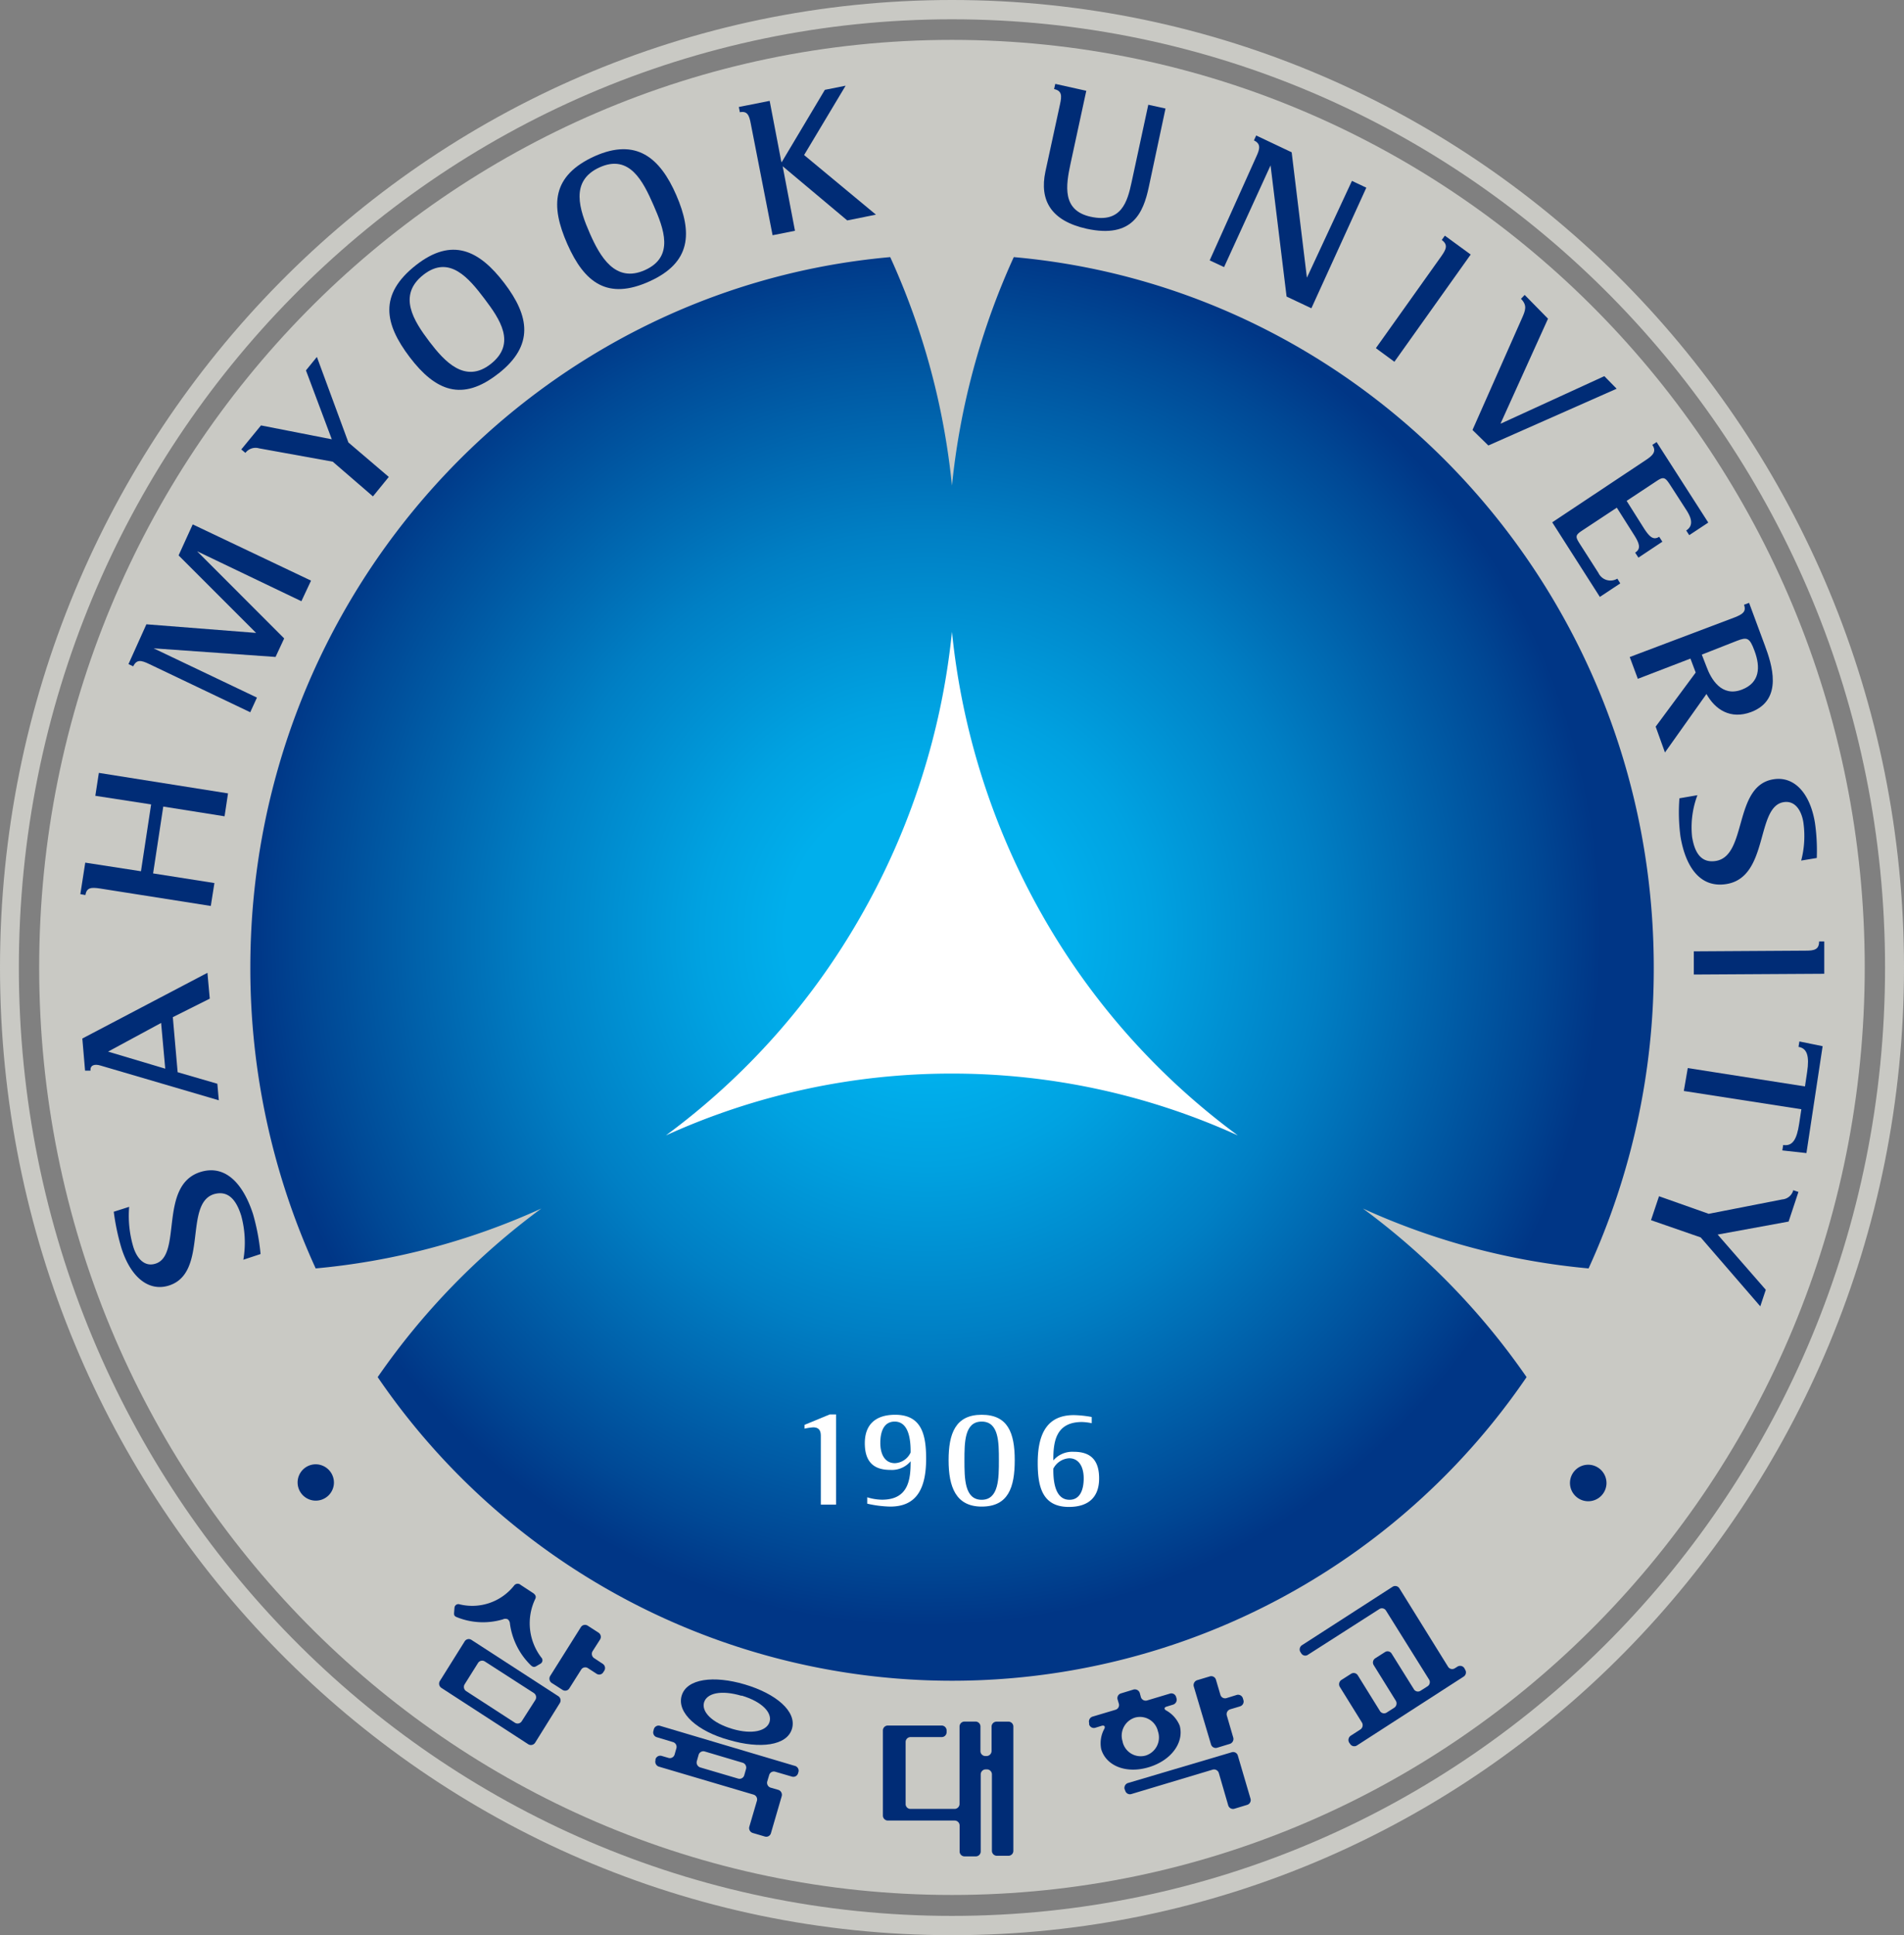 <svg xmlns="http://www.w3.org/2000/svg" xmlns:xlink="http://www.w3.org/1999/xlink" viewBox="0 0 221.11 224.67"><rect x="0" y="0" width="221.11" height="224.67" fill="#808080" stroke="none"/><defs><style>.cls-1{fill:#c9c9c4;}.cls-2{fill:#fff;}.cls-3{fill:url(#New_Gradient_Swatch_2);}.cls-4{fill:#002c76;}</style><radialGradient id="New_Gradient_Swatch_2" cx="-3634.08" cy="-977.45" r="204.03" gradientTransform="translate(1561.22 509.21) scale(0.4 0.41)" gradientUnits="userSpaceOnUse"><stop offset="0.2" stop-color="#00afec"></stop><stop offset="0.32" stop-color="#00a2e1"></stop><stop offset="0.56" stop-color="#007fc4"></stop><stop offset="0.87" stop-color="#004895"></stop><stop offset="0.96" stop-color="#003686"></stop></radialGradient></defs><g id="레이어_2"><g id="레이어_1-2"><path class="cls-1" d="M110.55,0C49.51,0,0,50.29,0,112.33S49.51,224.67,110.55,224.67s110.56-50.3,110.56-112.34S171.61,0,110.55,0Zm0,222.43c-59.84,0-108.36-49.29-108.36-110.1S50.71,2.24,110.55,2.24,218.91,51.52,218.91,112.33,170.4,222.43,110.55,222.43Z"></path><path class="cls-1" d="M110.55,4.63c-58.54,0-106,48.22-106,107.7S52,220,110.55,220s106-48.21,106-107.7S169.09,4.63,110.55,4.63Z"></path><path class="cls-2" d="M157.08,112.33c0,26.11-20.83,47.27-46.53,47.27S64,138.44,64,112.33s20.82-47.27,46.51-47.27S157.08,86.22,157.08,112.33Z"></path><path class="cls-3" d="M192.05,112.33c0-43.27-32.68-78.78-74.32-82.48a84.4,84.4,0,0,0-7.18,26.52,84.12,84.12,0,0,0-7.17-26.52c-41.63,3.7-74.31,39.21-74.31,82.48a83.7,83.7,0,0,0,7.59,34.93,81,81,0,0,0,26.2-6.95,82.6,82.6,0,0,0-19,19.57,80.75,80.75,0,0,0,133.42,0,82.71,82.71,0,0,0-19-19.57,80.9,80.9,0,0,0,26.2,6.95A83.55,83.55,0,0,0,192.05,112.33Zm-81.5,12.31a80.11,80.11,0,0,0-33.22,7.18,82.12,82.12,0,0,0,22.74-25.64,83.31,83.31,0,0,0,10.48-32.83A83.65,83.65,0,0,0,121,106.18a81.9,81.9,0,0,0,22.75,25.64A80.2,80.2,0,0,0,110.55,124.64Z"></path><path class="cls-4" d="M133.41,21.71c-.64,3-1.89,6-7.21,4.85-4.15-.92-5.5-3.3-4.8-6.63l1.7-7.83c.22-1,.22-1.56-.69-1.76l.14-.6,3.6.8L124.32,19c-.55,2.56-1,5.42,2.32,6.16,3.61.8,4.29-1.78,4.77-4l1.94-9,2,.44Z"></path><path class="cls-4" d="M145.9,18.17c.41-.88.55-1.47-.28-1.87l.26-.57L150,17.68l1.77,14.56,0,0L157,21l1.67.79-6.38,14-2.88-1.36-1.86-15.23,0,0-5.4,11.81-1.67-.78Z"></path><path class="cls-4" d="M167.37,29.76c.58-.82.82-1.34.06-1.9l.36-.5,3,2.19L161.93,42l-2.15-1.58Z"></path><path class="cls-4" d="M209.69,110.37c1,0,1.56-.12,1.56-1.07h.6l0,3.75-15.15.09v-2.69Z"></path><path class="cls-4" d="M176.72,37c.45-1,.65-1.55-.09-2.31l.43-.45L179.77,37l-5.51,12.17.05,0,12-5.5,1.43,1.46-14.9,6.59L171,49.92Z"></path><path class="cls-4" d="M191.13,53.41c.82-.54,1.27-1,.75-1.76l.5-.33,6,9.35-2.21,1.46-.35-.54c.92-.6.57-1.52,0-2.4L194,56.37c-.6-.93-.78-1.08-1.59-.54l-3.51,2.32,2,3.17c.73,1.14,1.16,1.38,1.78,1l.37.57-2.78,1.85-.38-.58c.62-.4.6-.92-.13-2.06l-2-3.16-4,2.64c-.86.57-.84.72-.24,1.65l2.1,3.28a1.55,1.55,0,0,0,2.2.67l.34.55-2.37,1.57-5.53-8.66Z"></path><path class="cls-4" d="M201.7,74.4c1.2-.46,1.48-.38,2.05,1.16.72,1.92.6,3.71-1.46,4.5-2.37.91-3.6-1.22-4.14-2.72L197.63,76Zm-12.44,1.88.94,2.53,6.11-2.35.61,1.62-4.65,6.28,1.08,3,4.82-6.79c1,1.8,2.78,3,5.2,2.09,3.78-1.44,2.37-5.6,1.58-7.73l-1.83-4.94-.59.22c.3.81-.18,1.11-1.09,1.47Z"></path><path class="cls-4" d="M209.61,126.13l.25-1.67c.28-1.85,0-2.76-1-2.92l.1-.63,2.7.55-1.88,12.41-2.8-.31.1-.63c1.09.17,1.58-.63,1.86-2.49l.25-1.66-13.65-2.12L196,124Z"></path><path class="cls-4" d="M15,140.11a12.65,12.65,0,0,0,.49,4.68c.41,1.3,1.29,2.34,2.59,1.91,3.1-1,.33-9,5.12-10.61,3.06-1,5.1,1.5,6.19,4.88a25.53,25.53,0,0,1,.87,4.62l-2,.66A11.8,11.8,0,0,0,28,141.1c-.49-1.53-1.35-3-3.19-2.45-3.47,1.15-.62,9.08-5.14,10.58-2.35.78-4.48-.89-5.57-4.34a26.68,26.68,0,0,1-.89-4.21Z"></path><path class="cls-4" d="M209.17,99.91a11.21,11.21,0,0,0,.25-4.46c-.21-1.3-.93-2.55-2.3-2.32-3.24.54-1.68,8.67-6.6,9.5-3.19.53-4.81-2.16-5.37-5.53a21.11,21.11,0,0,1-.12-4.42l2.09-.36a10.57,10.57,0,0,0-.62,4.83c.25,1.54.87,3.12,2.78,2.8,3.65-.62,2-8.69,6.63-9.47,2.44-.42,4.3,1.6,4.86,5.06a22.59,22.59,0,0,1,.21,4.07Z"></path><path class="cls-4" d="M12.55,122.09l6.16-3.33.48,5.31Zm12.86,5.65-.17-1.92-4.61-1.34-.56-6.39,4.29-2.15-.27-3L9.56,120.57l.32,3.73.63,0c-.06-.6.42-.82,1.17-.59Z"></path><path class="cls-4" d="M11.6,103.15c-1-.15-1.54-.12-1.68.76l-.59-.1.57-3.66,6.47,1,1.18-7.76-6.48-1,.41-2.66,15,2.38-.4,2.66-7.12-1.13-1.18,7.76,7.12,1.12-.42,2.66Z"></path><path class="cls-4" d="M17.3,77.08c-.88-.42-1.43-.56-1.83.28l-.55-.26L17,72.48l12.74,1,0,0-9-9,1.64-3.6,13.74,6.53L35,69.8,22.89,64l0,0L33,74.12l-1,2.15-14.16-1,0,0,12,5.72-.78,1.7Z"></path><path class="cls-4" d="M38.64,53.6l-8.56-1.55a1.47,1.47,0,0,0-1.58.53l-.48-.4,2.29-2.79L38.53,51l-3-8,1.27-1.56,3.66,9.93,4.69,4-1.84,2.26Z"></path><path class="cls-4" d="M198.43,140.92l8.54-1.67a1.44,1.44,0,0,0,1.28-1.07l.6.2-1.14,3.44-8.24,1.51,5.59,6.41-.64,1.92-6.92-8-5.77-2,.93-2.78Z"></path><path class="cls-4" d="M49.88,39.68c-1.86-2.45-3.73-5.4-.72-7.77s5.29.38,7.09,2.76S60,39.88,57,42.25,51.59,41.92,49.88,39.68Zm8,3.69c4.17-3.27,3.61-6.67.68-10.51s-6.08-5.34-10.25-2.08c-4.34,3.41-3.68,6.81-.72,10.7S53.66,46.69,57.87,43.37Z"></path><path class="cls-4" d="M68.52,27.15c-1.24-2.82-2.37-6.14,1.11-7.72s5.06,1.64,6.26,4.38,2.46,6-1,7.55S69.67,29.74,68.52,27.15Zm6.92,5.51c4.81-2.18,5-5.62,3.1-10S73.87,16,69.07,18.13c-5,2.27-5.17,5.72-3.18,10.22S70.58,34.87,75.44,32.66Z"></path><path class="cls-4" d="M87.19,14.37c-.18-1-.41-1.51-1.27-1.34l-.12-.61,3.58-.71,1.36,7.1h.05l5-8.38,2.41-.48L93.38,18l8.34,6.92-3.33.67-7.5-6.29h0l1.43,7.49-2.6.52Z"></path><path class="cls-4" d="M117.07,199.88h-1.35a.58.58,0,0,0-.57.58v2.83a.59.59,0,0,1-.57.58h-.16a.57.57,0,0,1-.56-.58v-2.84a.57.57,0,0,0-.56-.58H112a.58.58,0,0,0-.57.57v9a.58.58,0,0,1-.57.57h-5.13a.56.56,0,0,1-.56-.58v-7.18a.57.57,0,0,1,.57-.58h3.61a.57.57,0,0,0,.58-.57v-.19a.58.58,0,0,0-.58-.58h-6.25a.57.57,0,0,0-.57.58l0,9.87a.58.58,0,0,0,.57.58l7.77,0a.58.58,0,0,1,.57.58v3a.57.57,0,0,0,.56.58h1.33a.57.57,0,0,0,.56-.58V206a.58.58,0,0,1,.58-.58h.14a.58.58,0,0,1,.58.58l0,8.87a.58.58,0,0,0,.56.58h1.37a.57.57,0,0,0,.56-.58l0-14.42A.57.57,0,0,0,117.07,199.88Z"></path><path class="cls-4" d="M70,193.17l-1-.66a.6.6,0,0,1-.19-.8l.87-1.36a.58.58,0,0,0-.17-.8l-1.27-.82a.57.57,0,0,0-.78.17l-3.57,5.68a.6.6,0,0,0,.17.8l1.28.82a.56.56,0,0,0,.77-.18l1.38-2.18a.56.56,0,0,1,.79-.17l1,.65a.55.55,0,0,0,.78-.18l.11-.17A.58.58,0,0,0,70,193.17Z"></path><path class="cls-4" d="M64.85,196.93l-10.11-6.55a.56.56,0,0,0-.78.18l-2.88,4.6a.59.59,0,0,0,.18.8l10.1,6.55a.58.58,0,0,0,.78-.18L65,197.74A.59.59,0,0,0,64.85,196.93Zm-4.26,2.9a.57.57,0,0,1-.8.17l-5.66-3.67a.58.58,0,0,1-.17-.79l1.55-2.47a.57.57,0,0,1,.79-.18L62,196.56a.59.59,0,0,1,.17.8Z"></path><path class="cls-4" d="M58.41,188a.64.64,0,0,1,.56,0,.7.7,0,0,1,.25.52,8.31,8.31,0,0,0,2.43,4.82c.25.23.41.21.59.12l.53-.31a.46.46,0,0,0,.09-.72,6.54,6.54,0,0,1-.72-6.76c.14-.25.1-.49-.23-.72L60.46,184a.51.51,0,0,0-.75.07,6.2,6.2,0,0,1-6.33,2.19.45.45,0,0,0-.6.39l-.05.63c0,.2,0,.35.35.48A8.09,8.09,0,0,0,58.41,188Z"></path><path class="cls-4" d="M143.58,196.79l-1.16.36a.57.57,0,0,1-.7-.4l-.51-1.73a.57.57,0,0,0-.7-.4l-1.5.45a.6.6,0,0,0-.38.72l2,6.72a.57.57,0,0,0,.71.4l1.48-.45a.6.6,0,0,0,.4-.72l-.75-2.57a.59.59,0,0,1,.38-.72l1.16-.35a.58.58,0,0,0,.39-.71l-.06-.2A.58.58,0,0,0,143.58,196.79Z"></path><path class="cls-4" d="M143.05,203.43,131,207a.59.59,0,0,0-.4.72l.07.17a.57.57,0,0,0,.69.4l9.47-2.84a.58.58,0,0,1,.71.39l1.09,3.75a.58.58,0,0,0,.72.4l1.48-.45a.58.58,0,0,0,.39-.72l-1.47-5A.56.56,0,0,0,143.05,203.43Z"></path><path class="cls-4" d="M137,200.35a3.55,3.55,0,0,0-1.57-1.77c-.27-.15-.25-.37.06-.45l.75-.23a.6.6,0,0,0,.39-.72l-.05-.17a.57.57,0,0,0-.71-.39l-2.67.8a.58.58,0,0,1-.71-.39l-.13-.48a.6.6,0,0,0-.72-.4l-1.47.45a.57.57,0,0,0-.38.72l.14.47a.57.57,0,0,1-.39.71l-2.68.8a.6.6,0,0,0-.38.73l0,.17a.57.57,0,0,0,.71.39l.75-.23c.3-.09.44.08.3.36a3.47,3.47,0,0,0-.36,2.34c.55,1.92,2.86,2.91,5.52,2.11S137.52,202.27,137,200.35Zm-6.62,1.87a2.2,2.2,0,0,1,1.42-2.81,2.14,2.14,0,0,1,2.67,1.59,2.2,2.2,0,0,1-1.41,2.81A2.15,2.15,0,0,1,130.37,202.22Z"></path><path class="cls-4" d="M169.24,193.5l-.29.18a.56.56,0,0,1-.79-.18l-5.65-9.1a.57.57,0,0,0-.79-.18L151.2,191a.59.59,0,0,0-.19.79l.1.15a.54.54,0,0,0,.77.18l8.3-5.31a.55.55,0,0,1,.77.17l5,8a.57.57,0,0,1-.18.8l-.8.51a.55.55,0,0,1-.78-.18l-2.58-4.13a.55.55,0,0,0-.77-.18l-1.13.72a.58.58,0,0,0-.18.8l2.57,4.14a.6.6,0,0,1-.17.79l-.89.57a.56.56,0,0,1-.79-.18l-2.57-4.14a.56.56,0,0,0-.78-.18l-1.13.72a.6.6,0,0,0-.18.8l2.57,4.14a.6.6,0,0,1-.17.8l-1.13.73a.6.6,0,0,0-.19.79l.12.17a.57.57,0,0,0,.78.18l12.4-8a.58.58,0,0,0,.18-.8l-.09-.17A.58.58,0,0,0,169.24,193.5Z"></path><path class="cls-4" d="M92.26,205l-15.62-4.64a.57.57,0,0,0-.71.4l-.05.2a.58.58,0,0,0,.38.72l1.89.57a.58.58,0,0,1,.4.71l-.21.74a.57.57,0,0,1-.7.39l-.82-.24a.58.58,0,0,0-.7.4l0,.12a.6.6,0,0,0,.39.73l11,3.25a.58.58,0,0,1,.39.72l-.88,3a.59.59,0,0,0,.39.73l1.43.42a.56.56,0,0,0,.69-.4l1.25-4.29a.6.6,0,0,0-.39-.73l-.9-.26a.59.59,0,0,1-.39-.72l.22-.73a.56.56,0,0,1,.7-.4l1.95.57a.57.57,0,0,0,.71-.39l.06-.21A.59.59,0,0,0,92.26,205Zm-5.83,1.1a.57.57,0,0,1-.71.39l-4.41-1.3a.6.6,0,0,1-.39-.72l.21-.74a.57.57,0,0,1,.71-.39l4.41,1.31a.59.59,0,0,1,.39.71Z"></path><path class="cls-4" d="M84.64,202c3.62,1.07,6.78.68,7.34-1.32s-1.87-4.05-5.48-5.12-6.76-.68-7.34,1.31S81,201,84.64,202Zm1.48-5.15c2.41.72,3.56,2,3.25,3.05s-2,1.52-4.36.81-3.56-2-3.25-3.06S83.7,196.16,86.12,196.88Z"></path><path class="cls-4" d="M38.78,172.18A2.11,2.11,0,1,1,36.65,170,2.13,2.13,0,0,1,38.78,172.18Z"></path><path class="cls-4" d="M186.56,172.22a2.12,2.12,0,1,1-2.1-2.17A2.13,2.13,0,0,1,186.56,172.22Z"></path><path class="cls-2" d="M95.32,166.71c0-.56-.16-1-.89-1a7,7,0,0,0-1,.15v-.44l2.93-1.21h.73v10.47H95.32Z"></path><path class="cls-2" d="M102.23,167.51c0-1.11.31-2.47,1.67-2.47,1.85,0,1.85,2.71,1.85,3.59a2.12,2.12,0,0,1-1.82,1.24C102.77,169.87,102.23,168.86,102.23,167.51Zm-1.52,7.06a12.94,12.94,0,0,0,2.67.34c2.85,0,4.17-1.79,4.17-5.55,0-2.72-.48-5.11-3.59-5.11-2.32,0-3.53,1.17-3.53,3.3s1,3.1,2.95,3.1a2.85,2.85,0,0,0,2.37-1c0,2-.18,4.46-3.32,4.46a6,6,0,0,1-1.72-.28Z"></path><path class="cls-2" d="M112,169.53c0-2.06,0-4.49,2-4.49s2,2.41,2,4.49,0,4.59-2,4.59S112,171.63,112,169.53Zm2,5.38c3.08,0,3.84-2.2,3.84-5.38s-.79-5.28-3.84-5.28-3.84,2.19-3.84,5.28S111,174.91,114,174.91Z"></path><path class="cls-2" d="M122.32,170.51a2.22,2.22,0,0,1,1.84-1.21c1.14,0,1.69,1,1.69,2.34,0,1.1-.31,2.48-1.65,2.48C122.32,174.12,122.32,171.41,122.32,170.51Zm4.46-6a12.6,12.6,0,0,0-2.07-.22c-2.85,0-4.2,1.8-4.2,5.54,0,2.75.52,5.12,3.62,5.12,2.32,0,3.51-1.17,3.51-3.31s-1-3.09-2.93-3.09a2.92,2.92,0,0,0-2.39,1c0-2,.19-4.46,3.33-4.46a6.13,6.13,0,0,1,1.13.14Z"></path></g></g></svg>